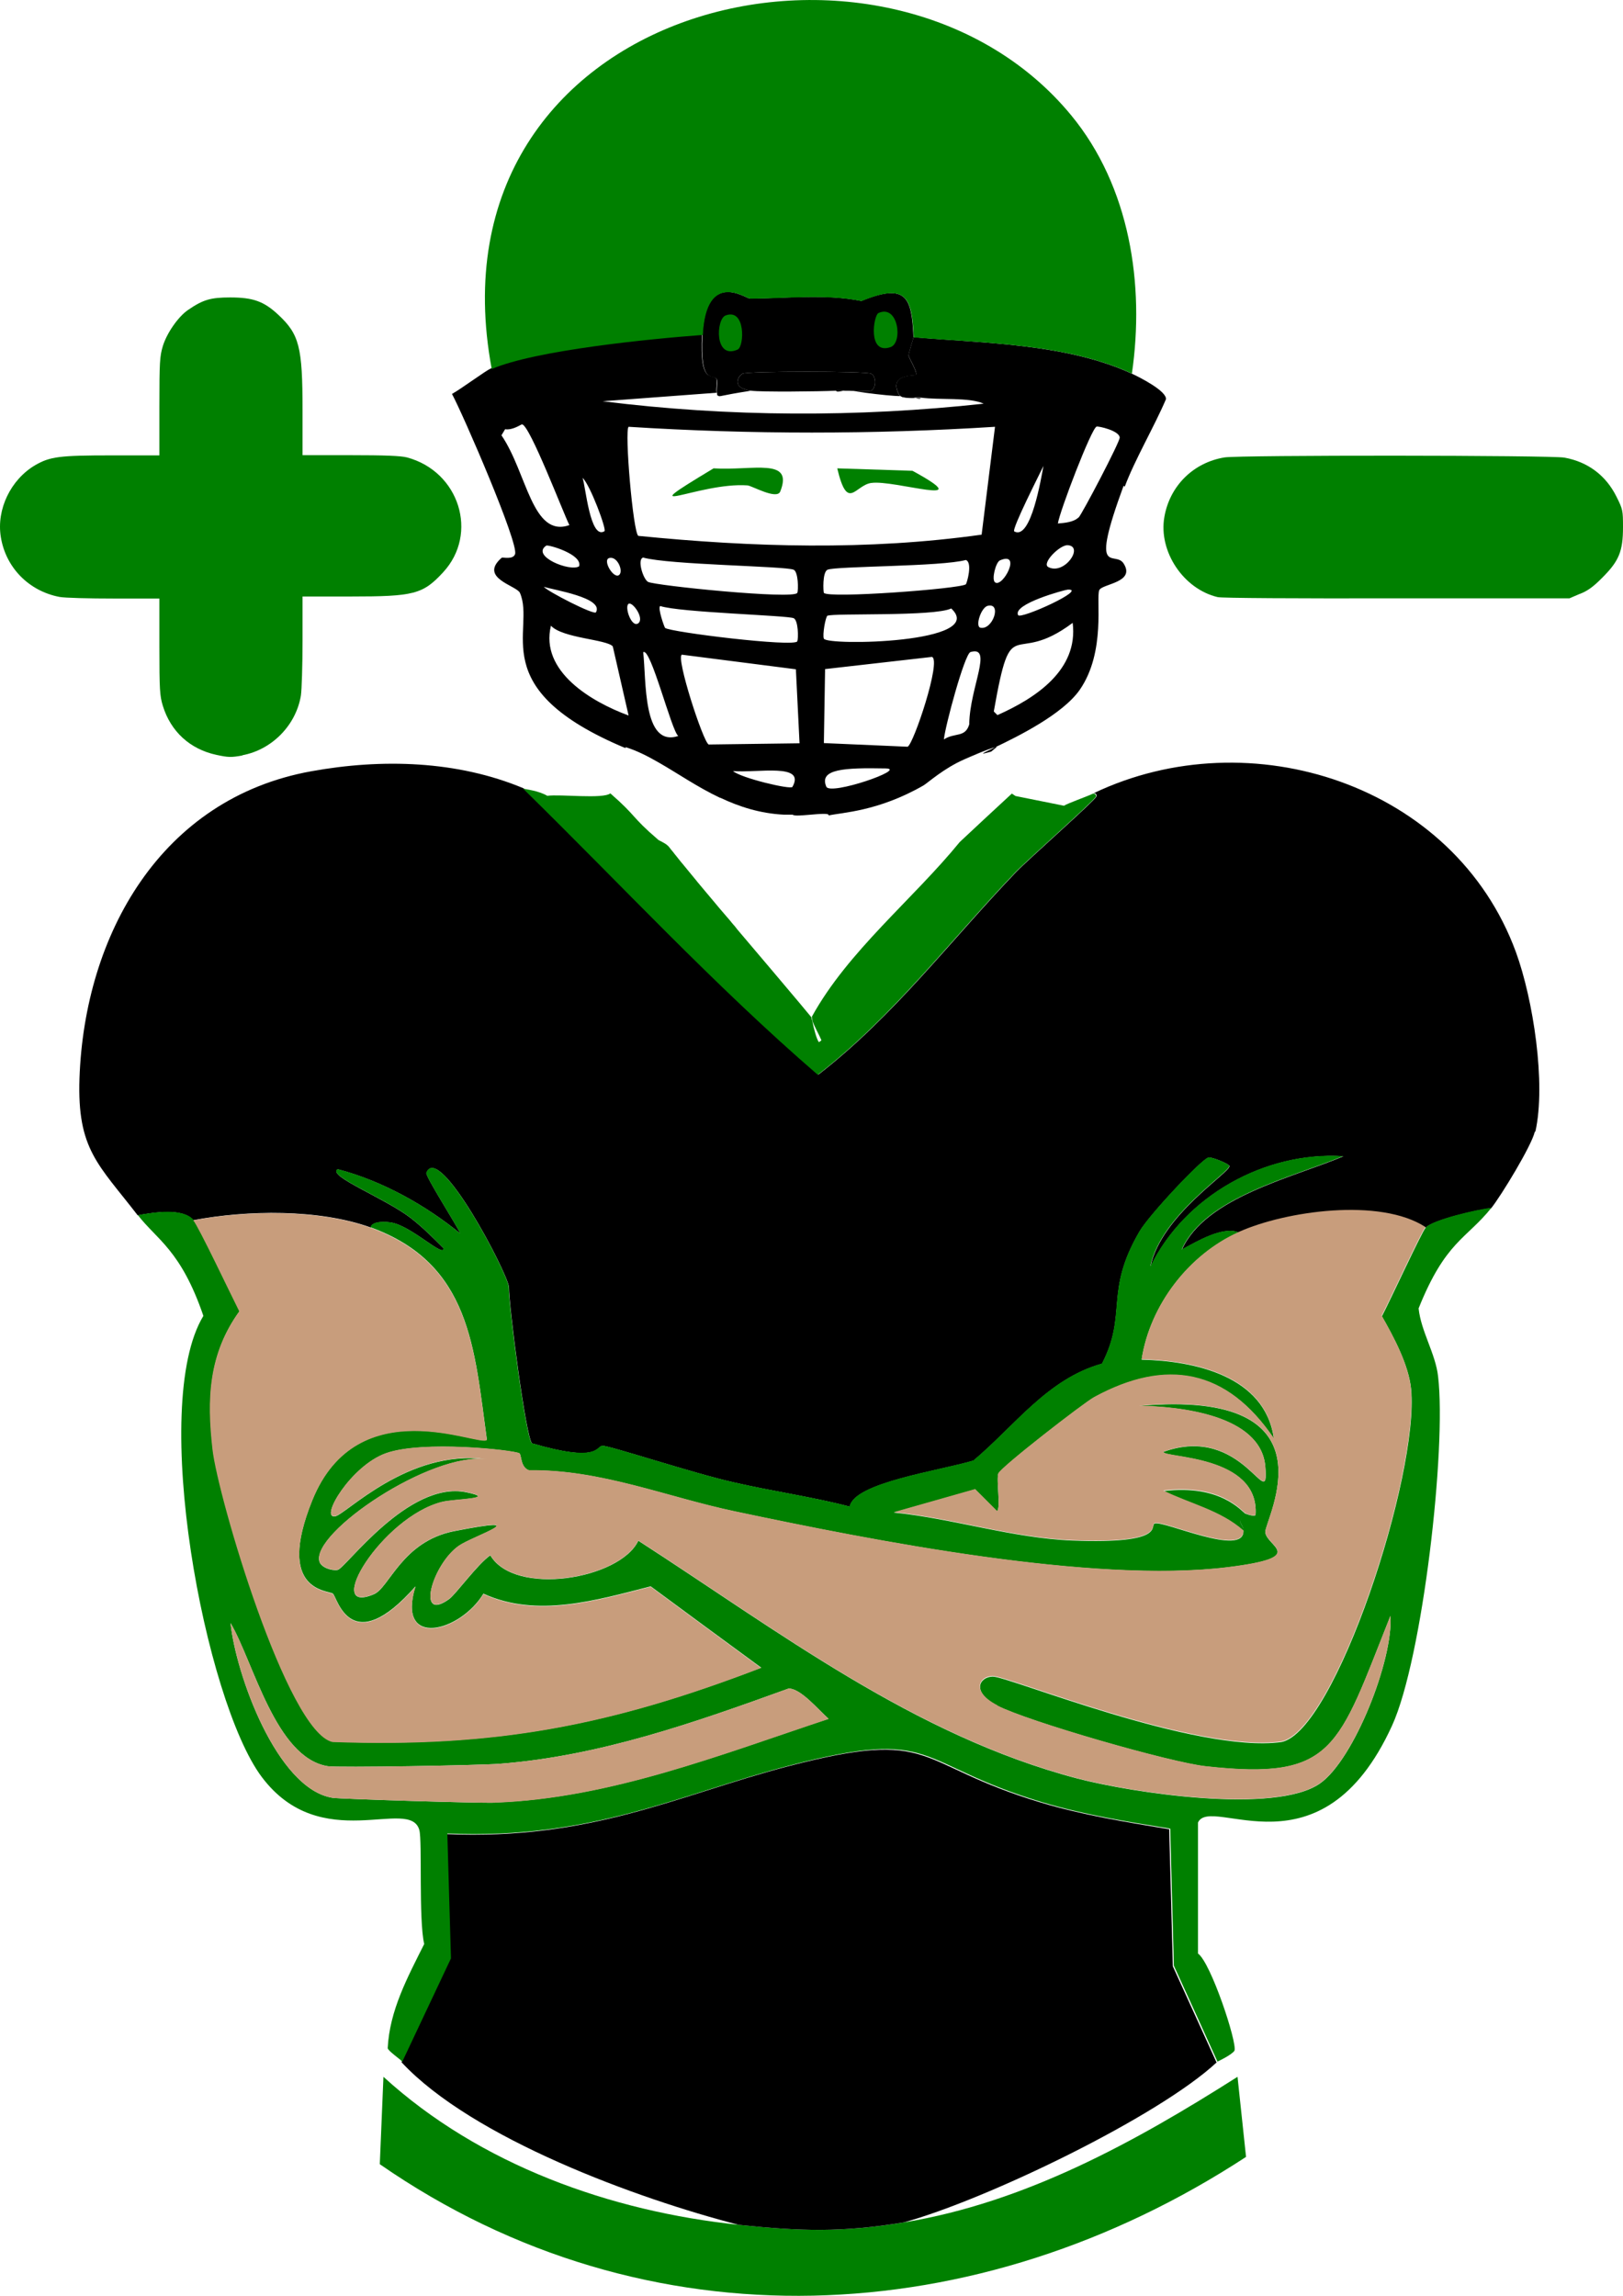 <?xml version="1.0" encoding="UTF-8"?>
<svg id="Icon-Add-Drop" xmlns="http://www.w3.org/2000/svg" viewBox="0 0 80.04 113.23">
  <defs>
    <style>
      svg {
        color: green;
      }
    </style>
  </defs>
  <g id="Player">
      <path id="Waist" fill="currentColor" d="m36.44,109.73c3.06.32,5.1.38,8.14-.12,5.98-.98,11.4-3.97,16.45-7.18l.42,3.95c-13.18,8.62-29.52,9.51-42.72.36l.18-4.31c4.75,4.34,11.2,6.64,17.53,7.3Z"></path>
      <path id="Bottom_Jersey" d="m60.01,101.71c-2.88,2.69-11.39,6.79-15.44,7.9-3.04.5-5.08.44-8.14.12-4.98-1.28-13.13-4.26-16.63-8.02l2.39-5.09-.18-6.16c7.18.31,11.5-1.95,16.87-3.35,7.34-1.91,6.12-.11,12.44,1.79,2.06.62,4.23.97,6.34,1.32l.18,6.76,2.15,4.73Z"></path>
      <path id="Upper_Jersey" d="m75.69,55.82c-.16.69-1.65,3.14-2.15,3.77-.69.07-2.86.58-3.23.96-2.23-1.46-6.91-.8-9.21.24-.8-.32-2.03.42-2.81.84,1.16-2.58,5.44-3.54,7.96-4.6-3.85-.25-7.81,1.96-9.51,5.44.52-2.53,3.95-4.65,3.89-4.96-.02-.11-.87-.45-1.02-.42-.33.06-2.94,2.84-3.41,3.65-1.75,3-.58,4.06-1.85,6.52-2.69.75-4.31,3.08-6.34,4.78-1.71.51-5.89,1.09-6.1,2.27-1.89-.49-3.84-.76-5.74-1.2-2.04-.46-6.13-1.82-6.46-1.8-.32.03-.14.85-3.47-.12-.3-.25-1.15-6.82-1.14-7.72-.13-.81-3.47-7.16-4.07-5.62-.06.16,1.51,2.6,1.67,2.99-1.67-1.36-3.79-2.58-6.04-3.17-.57.31,2.32,1.42,3.59,2.4.58.45,1.1.97,1.62,1.49.06.52-1.57-1.09-2.57-1.26-.29-.05-.95-.08-1.02.24-2.55-.92-6.11-.86-8.74-.36-.55-.61-1.9-.39-2.75-.24-1.94-2.52-2.99-3.24-2.87-6.76.25-7.07,4.01-13.8,11.43-15.14,3.48-.63,7.2-.53,10.47.84,4.83,4.73,9.42,9.7,14.54,14.12,3.72-2.88,6.53-6.63,9.75-9.99.63-.65,3.82-3.47,3.95-3.71.04-.08,0-.19-.12-.18,7.71-3.68,17.79-.44,20.82,7.84.85,2.33,1.49,6.47.96,8.85Z"></path>
      <path id="V-Neck" fill="currentColor" d="m54.03,39.31c-.13.24-3.32,3.06-3.95,3.71-3.22,3.36-6.03,7.11-9.75,9.99-5.12-4.42-9.71-9.39-14.54-14.12.09.04.74.09,1.2.36.64-.09,2.74.17,3.11-.12,1.31,1.14,1.02,1.14,2.34,2.27.02.05.41.18.56.38.01.02.03.03.04.05.02.03.04.06.07.09.04.05.08.1.13.16.02.03.04.06.07.09.06.08.13.16.2.25.05.06.09.12.14.17,0,0,0,0,0,0,.2.25.44.53.69.84.01.01.02.02.03.04.12.14.24.29.36.43.02.02.03.04.05.06.12.14.24.29.37.44.21.25.43.52.66.78.11.13.22.25.32.38.08.09.16.18.23.28,1.17,1.38,2.35,2.77,3.07,3.63.26.32.47.56.59.71,0,.04.01.1.04.18.07.37.23.96.33,1.04.04-.03.08-.06.12-.09-.11-.27-.35-.68-.44-.95-.01-.09-.03-.17-.03-.22,1.77-3.22,4.99-5.79,7.29-8.61q1.28-1.2,2.57-2.39.09.06.18.12,1.2.24,2.39.48c.18-.12,1.1-.44,1.44-.6.11-.01.17.1.12.18Z"></path>
      <path id="Finger" fill="currentColor" d="m61.33,75.51c-1.13-1-2.63-1.32-3.95-1.97,2.86-.35,3.87,1.04,4.07,1.14-.54.48-.14.39-.12.84Z"></path>
      <path id="Outline" fill="currentColor" d="m70.31,60.55c-.18.18-1.77,3.63-2.16,4.37.58,1.02,1.32,2.39,1.44,3.59.41,4.21-3.75,16.91-6.4,17.41-4.22.57-13.51-3.26-14.24-3.23-.65.02-1.07.76.24,1.44,1.49.77,8.51,2.8,10.29,2.99,6.35.7,6.49-.89,9.09-7.42.15,2.14-1.79,7.08-3.47,8.26-2.2,1.54-9.28.46-11.96-.24-8.07-2.12-14.78-7.29-21.66-11.73-.91,1.91-6.1,2.76-7.3.72-.65.46-1.69,1.91-2.03,2.16-1.65,1.19-.84-1.71.48-2.63.69-.48,3.95-1.54-.24-.72-2.56.51-3.19,2.79-3.95,3.11-2.55,1.08.38-3.79,3.35-4.55.61-.16,2.81-.15,1.2-.48-2.86-.58-5.96,3.77-6.34,3.83-.3.05-.82-.12-.9-.42-.39-1.42,5.51-5.41,8.25-5.03-3.87-.54-6.96,2.74-7.48,2.81-.76.11.78-2.49,2.51-3.11,1.81-.65,6.29-.16,6.58,0,.12.06.04.69.48.84,3.53-.05,6.79,1.32,10.17,2.03,6.81,1.44,17.61,3.57,24.29,2.75,4.04-.5,1.88-1.03,1.85-1.74-.03-.59,3.65-7.1-6.22-6.22,1.94.03,6,.43,6.22,2.99.21,2.47-1.07-2.15-5.03-.72,0,.31,4.75.13,4.55,3.11-.05.09-.43-.03-.48-.06-.54.48-.14.39-.12.84.05,1.32-3.92-.51-4.37-.36-.28.1.63,1.02-4.07.84-2.95-.12-5.86-1.08-8.8-1.38q2.01-.57,4.01-1.14l1.08,1.08c.19-.15-.04-1.53.06-1.85.09-.29,4.2-3.48,4.73-3.77,3.58-1.95,6.55-1.37,8.86,2.03-.43-3.1-3.94-3.83-6.52-3.89.41-2.68,2.32-5.17,4.79-6.28-.8-.32-2.03.42-2.81.84,1.16-2.58,5.44-3.54,7.96-4.6-3.85-.25-7.81,1.96-9.51,5.44.52-2.53,3.95-4.65,3.89-4.96-.02-.11-.87-.45-1.02-.42-.33.06-2.94,2.84-3.41,3.65-1.75,3-.58,4.06-1.85,6.52-2.69.75-4.31,3.08-6.34,4.78-1.71.51-5.89,1.09-6.1,2.27-1.89-.49-3.84-.76-5.74-1.2-2.04-.46-6.13-1.82-6.46-1.8-.32.03-.14.85-3.47-.12-.3-.25-1.15-6.82-1.14-7.72-.13-.81-3.47-7.16-4.07-5.62-.06.16,1.51,2.6,1.67,2.99-1.67-1.36-3.79-2.58-6.04-3.17-.57.31,2.32,1.42,3.59,2.4.58.45,1.1.97,1.62,1.49.06.52-1.57-1.09-2.57-1.26-.29-.05-.95-.08-1.02.24,4.95,1.79,5.12,5.97,5.74,10.47-.32.39-6.37-2.56-8.61,2.99-1.83,4.54.8,4.43,1.02,4.61.21.17.86,3.28,4.07-.36-.96,3.1,2.22,2.24,3.35.36,2.64,1.21,5.58.32,8.25-.36q2.72,2.01,5.45,4.01c-7.42,2.85-13.12,3.94-21.12,3.65-2.25-.49-5.66-12.12-5.92-14.42-.29-2.5-.2-4.72,1.32-6.82-.4-.79-2.01-4.19-2.27-4.49-.55-.61-1.9-.39-2.75-.24.93,1.21,2.12,1.72,3.23,4.97-2.68,4.41.08,18.99,2.87,22.73,2.93,3.92,7.32.95,7.78,2.63.15.55-.04,4.43.24,5.62-.82,1.64-1.71,3.28-1.8,5.14.03.14.6.53.72.66q1.2-2.54,2.4-5.09-.09-3.08-.18-6.16c7.18.31,11.5-1.95,16.87-3.35,7.34-1.91,6.11-.11,12.44,1.8,2.06.62,4.23.97,6.34,1.31q.09,3.38.18,6.76,1.08,2.36,2.15,4.73s.71-.33.84-.54c.14-.4-1.17-4.35-1.8-4.79v-6.46c.63-1.41,6.07,2.88,9.57-4.78,1.51-3.31,2.69-13.69,2.27-17.23-.13-1.13-.84-2.21-.96-3.35,1.33-3.32,2.36-3.42,3.59-4.96-.69.07-2.86.58-3.23.96Zm-45.89,28.36c-.77.03-7.62-.18-8.02-.24-2.76-.44-4.78-6.14-5.03-8.62,1.14,1.94,2.22,6.64,4.79,7.06.47.08,7.51-.04,8.49-.12,4.93-.38,9.63-2.04,14.24-3.71.6-.01,1.47,1.05,1.97,1.49-5.31,1.76-10.8,3.93-16.45,4.13Z"></path>
      <path id="Right_Arm" fill="#C89D7C" d="m49.19,84.12c1.49.77,8.51,2.8,10.29,2.99,6.35.7,6.49-.89,9.09-7.42.15,2.14-1.79,7.08-3.47,8.26-2.2,1.54-9.28.46-11.96-.24-8.07-2.12-14.78-7.29-21.66-11.73-.91,1.91-6.1,2.76-7.3.72-.65.46-1.69,1.91-2.03,2.16-1.65,1.19-.84-1.71.48-2.63.69-.48,3.95-1.54-.24-.72-2.56.51-3.19,2.79-3.95,3.11-2.55,1.08.38-3.79,3.35-4.55.61-.16,2.81-.15,1.2-.48-2.86-.58-5.96,3.77-6.34,3.83-.3.05-.82-.12-.9-.42-.39-1.42,5.51-5.41,8.25-5.03-3.87-.54-6.96,2.74-7.48,2.81-.76.11.78-2.49,2.51-3.11,1.81-.65,6.29-.16,6.58,0,.12.06.04.69.48.84,3.53-.05,6.79,1.32,10.17,2.03,6.81,1.44,17.61,3.57,24.29,2.75,4.04-.5,1.88-1.03,1.85-1.74-.03-.59,3.65-7.1-6.22-6.22,1.94.03,6,.43,6.22,2.99.21,2.47-1.07-2.15-5.03-.72,0,.31,4.75.13,4.55,3.11-.05.09-.43-.03-.48-.06-.19-.1-1.2-1.49-4.07-1.14,1.32.65,2.82.97,3.95,1.97.05,1.32-3.92-.51-4.37-.36-.28.1.63,1.02-4.07.84-2.95-.12-5.86-1.08-8.8-1.38q2.01-.57,4.01-1.14l1.08,1.08c.19-.15-.04-1.53.06-1.85.09-.29,4.2-3.48,4.73-3.77,3.58-1.95,6.55-1.37,8.86,2.03-.43-3.1-3.94-3.83-6.52-3.89.41-2.68,2.32-5.17,4.79-6.28,2.31-1.04,6.98-1.7,9.21-.24-.18.18-1.77,3.63-2.16,4.37.58,1.02,1.32,2.39,1.44,3.59.41,4.21-3.75,16.91-6.4,17.41-4.22.57-13.51-3.26-14.24-3.23-.65.02-1.07.76.24,1.44Z"></path>
      <path id="Bottom_Left_Arm" fill="#C89D7C" d="m40.87,84.78c-5.31,1.76-10.8,3.93-16.45,4.13-.77.03-7.62-.18-8.02-.24-2.76-.44-4.78-6.14-5.03-8.62,1.14,1.94,2.22,6.64,4.79,7.06.47.08,7.51-.04,8.49-.12,4.93-.38,9.63-2.04,14.24-3.71.6-.01,1.47,1.05,1.97,1.49Z"></path>
      <path id="Left_Arm" fill="#C89D7C" d="m37.52,82.27c-7.42,2.85-13.12,3.94-21.12,3.65-2.25-.49-5.66-12.12-5.92-14.42-.29-2.5-.2-4.72,1.32-6.82-.4-.79-2.01-4.19-2.27-4.49,2.63-.5,6.18-.56,8.74.36,4.95,1.79,5.12,5.97,5.74,10.47-.32.39-6.37-2.56-8.61,2.99-1.83,4.54.8,4.43,1.02,4.61.21.17.86,3.28,4.07-.36-.96,3.1,2.22,2.24,3.35.36,2.64,1.21,5.58.32,8.25-.36q2.72,2.01,5.45,4.01Z"></path>
      <path id="Facemask_Hole" d="m42.96,19.27c-.12.05-1.32-.02-1.73,0-.84.04-3.68.07-4.19,0-1.05-.15-.59-.76-.42-.84.29-.13,6.05-.13,6.34,0,.26.12.26.72,0,.84Z"></path>
      <path id="Facemask_Plate" d="m44.59,19.52c-.18.09-2.59-.21-2.77-.3-.04-.02-.56.18-.59.05.42-.02,1.61.05,1.73,0,.26-.12.26-.72,0-.84-.29-.13-6.05-.13-6.34,0-.17.07-.63.69.42.84-1.62.25-1.52.31-1.62.25-.14-.1-.02.04-.06-.13-.04-.2.05-.56,0-.66-.18-.37-.85.39-.72-2.22.17-3.23,2.14-1.79,2.33-1.79,1.82,0,3.68-.24,5.51.12,2.26-.92,2.48-.14,2.57,1.8,0,.05-.24.76-.24.9,0,.11.46.83.36.96-.05.06-1.37-.08-.84.96.13.24.85.15,1.08.18-.07.13-.65-.21-.83-.11Z"></path>
      <path id="Facemask" d="m55.47,24c.47-1.28,1.47-2.99,2.03-4.31.04-.4-1.27-1.07-1.68-1.26-3.23-1.49-7.28-1.5-10.77-1.8,0,.05-.24.76-.24.9,0,.11.46.83.36.96-.05.06-1.37-.08-.84.96.02.04.05.06.09.09.01,0,.03.01.04.02s.03.01.05.02c.01,0,.03,0,.04.01,0,0,.02,0,.03,0,.02,0,.04,0,.07.01.04,0,.07,0,.11.01.02,0,.04,0,.06,0,.11,0,.22,0,.32,0h0c.06,0,.12,0,.17,0,.02,0,.03,0,.05,0,.01,0,.03,0,.04,0,.94.13,2.4-.03,3.11.3-6.21.68-12.58.66-18.79-.12q2.81-.21,5.62-.42c-.04-.2.05-.56,0-.66-.18-.37-.85.39-.72-2.22-2.57.19-8.25.75-10.41,1.68-.27.12-1.41.97-1.92,1.26.55,1.02,3.3,7.37,3.11,7.9-.1.29-.61.14-.66.18-1.15,1,.74,1.37.9,1.73.8,1.84-1.82,4.72,5.21,7.66,0-.03,0-.05,0-.05.55.17,1.08.44,1.62.75.95.54,1.92,1.22,3.02,1.74.01,0,.02.01.04.01.93.44,1.95.77,3.12.83.14,0,.29,0,.44,0,.04.04.17.05.35.04.49-.02,1.31-.14,1.42-.04v.04c.66-.15,2.43-.19,4.68-1.48.22-.13.99-.84,2.02-1.29,0,0,0,0,0,0,.3-.13,1.13-.5,1.53-.6-.64.31-.89.41-.21.22l.28-.23s-.04,0-.07.01c1.09-.52,3.32-1.62,4.16-2.83,1.3-1.88.79-4.5.96-4.91.13-.32,1.81-.37,1.2-1.32-.43-.67-1.7.8,0-3.83Zm-4.01-1.02c-.11.56-.61,3.69-1.44,3.23-.15-.09,1.31-2.95,1.44-3.23Zm1.2,6.1c1.01-.04-2.33,1.48-2.45,1.26-.29-.55,2.3-1.25,2.45-1.26Zm-3.35-1.44c1.11-.48.14,1.37-.24,1.08-.18-.14.04-.99.24-1.08Zm-19.26-.12c.4-.1.71.66.48.84-.27.21-.84-.75-.48-.84Zm-.24-1.32c-.71.44-.93-2.23-1.08-2.63.37.33,1.2,2.56,1.08,2.63Zm-5.08-4.73q.09-.15.18-.3c.39.06.79-.25.84-.24.39.07,2.02,4.35,2.33,4.97-1.84.64-2.09-2.59-3.35-4.43Zm2.21,5.44c.09-.06,1.8.43,1.62,1.02-.43.29-2.4-.5-1.62-1.02Zm2.45,3.29c-.09.15-2.41-1.04-2.57-1.26.42.15,2.98.53,2.57,1.26Zm-2.22.66c.57.62,2.74.67,3.05,1.02q.39,1.71.78,3.41c-1.82-.67-4.38-2.17-3.83-4.43Zm4.31-.12c-.33.25-.7-.82-.48-.96.19-.12.79.71.48.96Zm7.84-1.5c-.16.34-7.03-.36-7.36-.54-.25-.14-.55-1.13-.24-1.2,1.27.36,7.03.42,7.42.6.23.1.24,1,.18,1.14Zm0,2.39c-.14.3-6.26-.45-6.52-.66-.04-.04-.38-1-.24-1.08.97.32,6.28.46,6.58.6.23.1.24,1,.18,1.13Zm-7.6.54c.36-.29,1.4,3.9,1.73,4.13-1.77.58-1.57-2.78-1.73-4.13Zm7.36,6.64c-.08.15-2.55-.44-2.93-.78,1.22.1,3.6-.41,2.93.78Zm-4.13-2.09c-.27-.11-1.64-4.33-1.32-4.43q2.81.36,5.62.72.09,1.83.18,3.65-2.24.03-4.49.06Zm-3.47-10.29c-.26-.15-.69-5.21-.48-5.38,6,.38,12.07.38,18.07,0q-.33,2.66-.66,5.32c-5.62.79-11.3.62-16.93.06Zm9.33,1.67c.4-.18,5.62-.15,6.82-.48.35.12.05,1.16,0,1.2-.28.22-6.8.71-7,.42-.03-.05-.08-1.02.18-1.14Zm0,2.27c.27-.14,5.26.05,6.1-.36,1.84,1.72-6.13,1.85-6.28,1.49-.08-.17.08-1.08.18-1.14Zm-.06,8.43c-.37-.87.87-.94,2.93-.9,1.1.02-2.74,1.35-2.93.9Zm4.01-1.97q-2.06-.09-4.13-.18.03-1.83.06-3.65,2.63-.3,5.27-.6c.48.16-.91,4.31-1.2,4.43Zm3.05-1.14c-.19.72-.72.42-1.26.78.05-.62,1.02-4.22,1.31-4.31,1.13-.33-.03,1.75-.06,3.53Zm.54-4.73c-.27-.06.03-1,.36-1.08.71-.17.25,1.21-.36,1.08Zm.84,4.31q-.09-.09-.18-.18c.9-5.11.88-2.11,3.89-4.37.29,2.33-1.84,3.72-3.71,4.55Zm2.51-7.3c-.35-.18.57-1.11.96-1.08.81.06-.17,1.49-.96,1.08Zm1.49-2.45c-.25.24-.69.27-1.02.3.09-.61,1.66-4.71,1.91-4.78.09-.03,1.12.2,1.14.54.01.22-1.87,3.8-2.03,3.95Z"></path>
      <path id="Left_Dot" fill="currentColor" d="m35.78,15.56c1-.38.93,1.53.6,1.68-1.16.52-1.07-1.5-.6-1.68Z"></path>
      <path id="Right_Dot" fill="currentColor" d="m43.32,15.44c.98-.45,1.22,1.46.6,1.68-1.15.4-.84-1.57-.6-1.68Z"></path>
      <path id="Left_Eye" fill="currentColor" d="m38.48,24.24c-.17.43-1.41-.29-1.62-.3-2.39-.17-6.01,1.77-1.67-.84,1.95.12,3.96-.55,3.29,1.14Z"></path>
      <path id="Right_Eye" fill="currentColor" d="m42.96,23.82c-.8.12-1.16,1.43-1.67-.72q1.85.06,3.71.12c3.41,1.86-.91.43-2.03.6Z"></path>
      <path id="Helmet" fill="currentColor" d="m55.83,18.43c-3.23-1.49-7.29-1.5-10.77-1.79-.09-1.93-.31-2.72-2.57-1.79-1.82-.36-3.68-.12-5.5-.12-.19,0-2.16-1.44-2.33,1.79-2.57.19-8.25.75-10.41,1.68C20.88.15,43.74-5.36,52.83,5.69c2.89,3.51,3.63,8.34,2.99,12.74Z"></path>
    </g>
    <path id="Plus" fill="currentColor" d="m11.95,37.25c1.46-.27,2.65-1.48,2.89-2.95.04-.27.08-1.48.08-2.69v-2.19h2.37c3.13,0,3.56-.11,4.56-1.19,1.77-1.91.8-4.98-1.78-5.67-.31-.08-1.09-.11-2.79-.11h-2.36s0-2.23,0-2.23c0-3.12-.16-3.73-1.2-4.7-.71-.66-1.24-.85-2.37-.85-.96,0-1.34.11-2.08.62-.48.33-1.04,1.13-1.24,1.78-.15.5-.17.79-.17,2.97v2.42h-2.36c-2.57,0-3.03.06-3.76.48-1.21.71-1.92,2.18-1.7,3.54.24,1.51,1.38,2.67,2.89,2.96.25.05,1.46.08,2.69.08h2.24v2.37c0,2.12.02,2.43.17,2.92.39,1.27,1.34,2.14,2.64,2.42.6.13.73.13,1.29.03h0Z"></path>
    <path id="Minus" fill="currentColor" d="m77.92,29.29c.38-.15.67-.36,1.11-.81.81-.81,1.01-1.29,1.01-2.48,0-.82-.01-.88-.32-1.5-.52-1.05-1.41-1.72-2.57-1.93-.65-.12-16.03-.13-16.76-.01-1.54.25-2.71,1.41-2.97,2.95-.29,1.69.94,3.54,2.63,3.94.19.05,3.9.07,8.84.06h8.51s.51-.22.51-.22Z"></path>
    </svg>